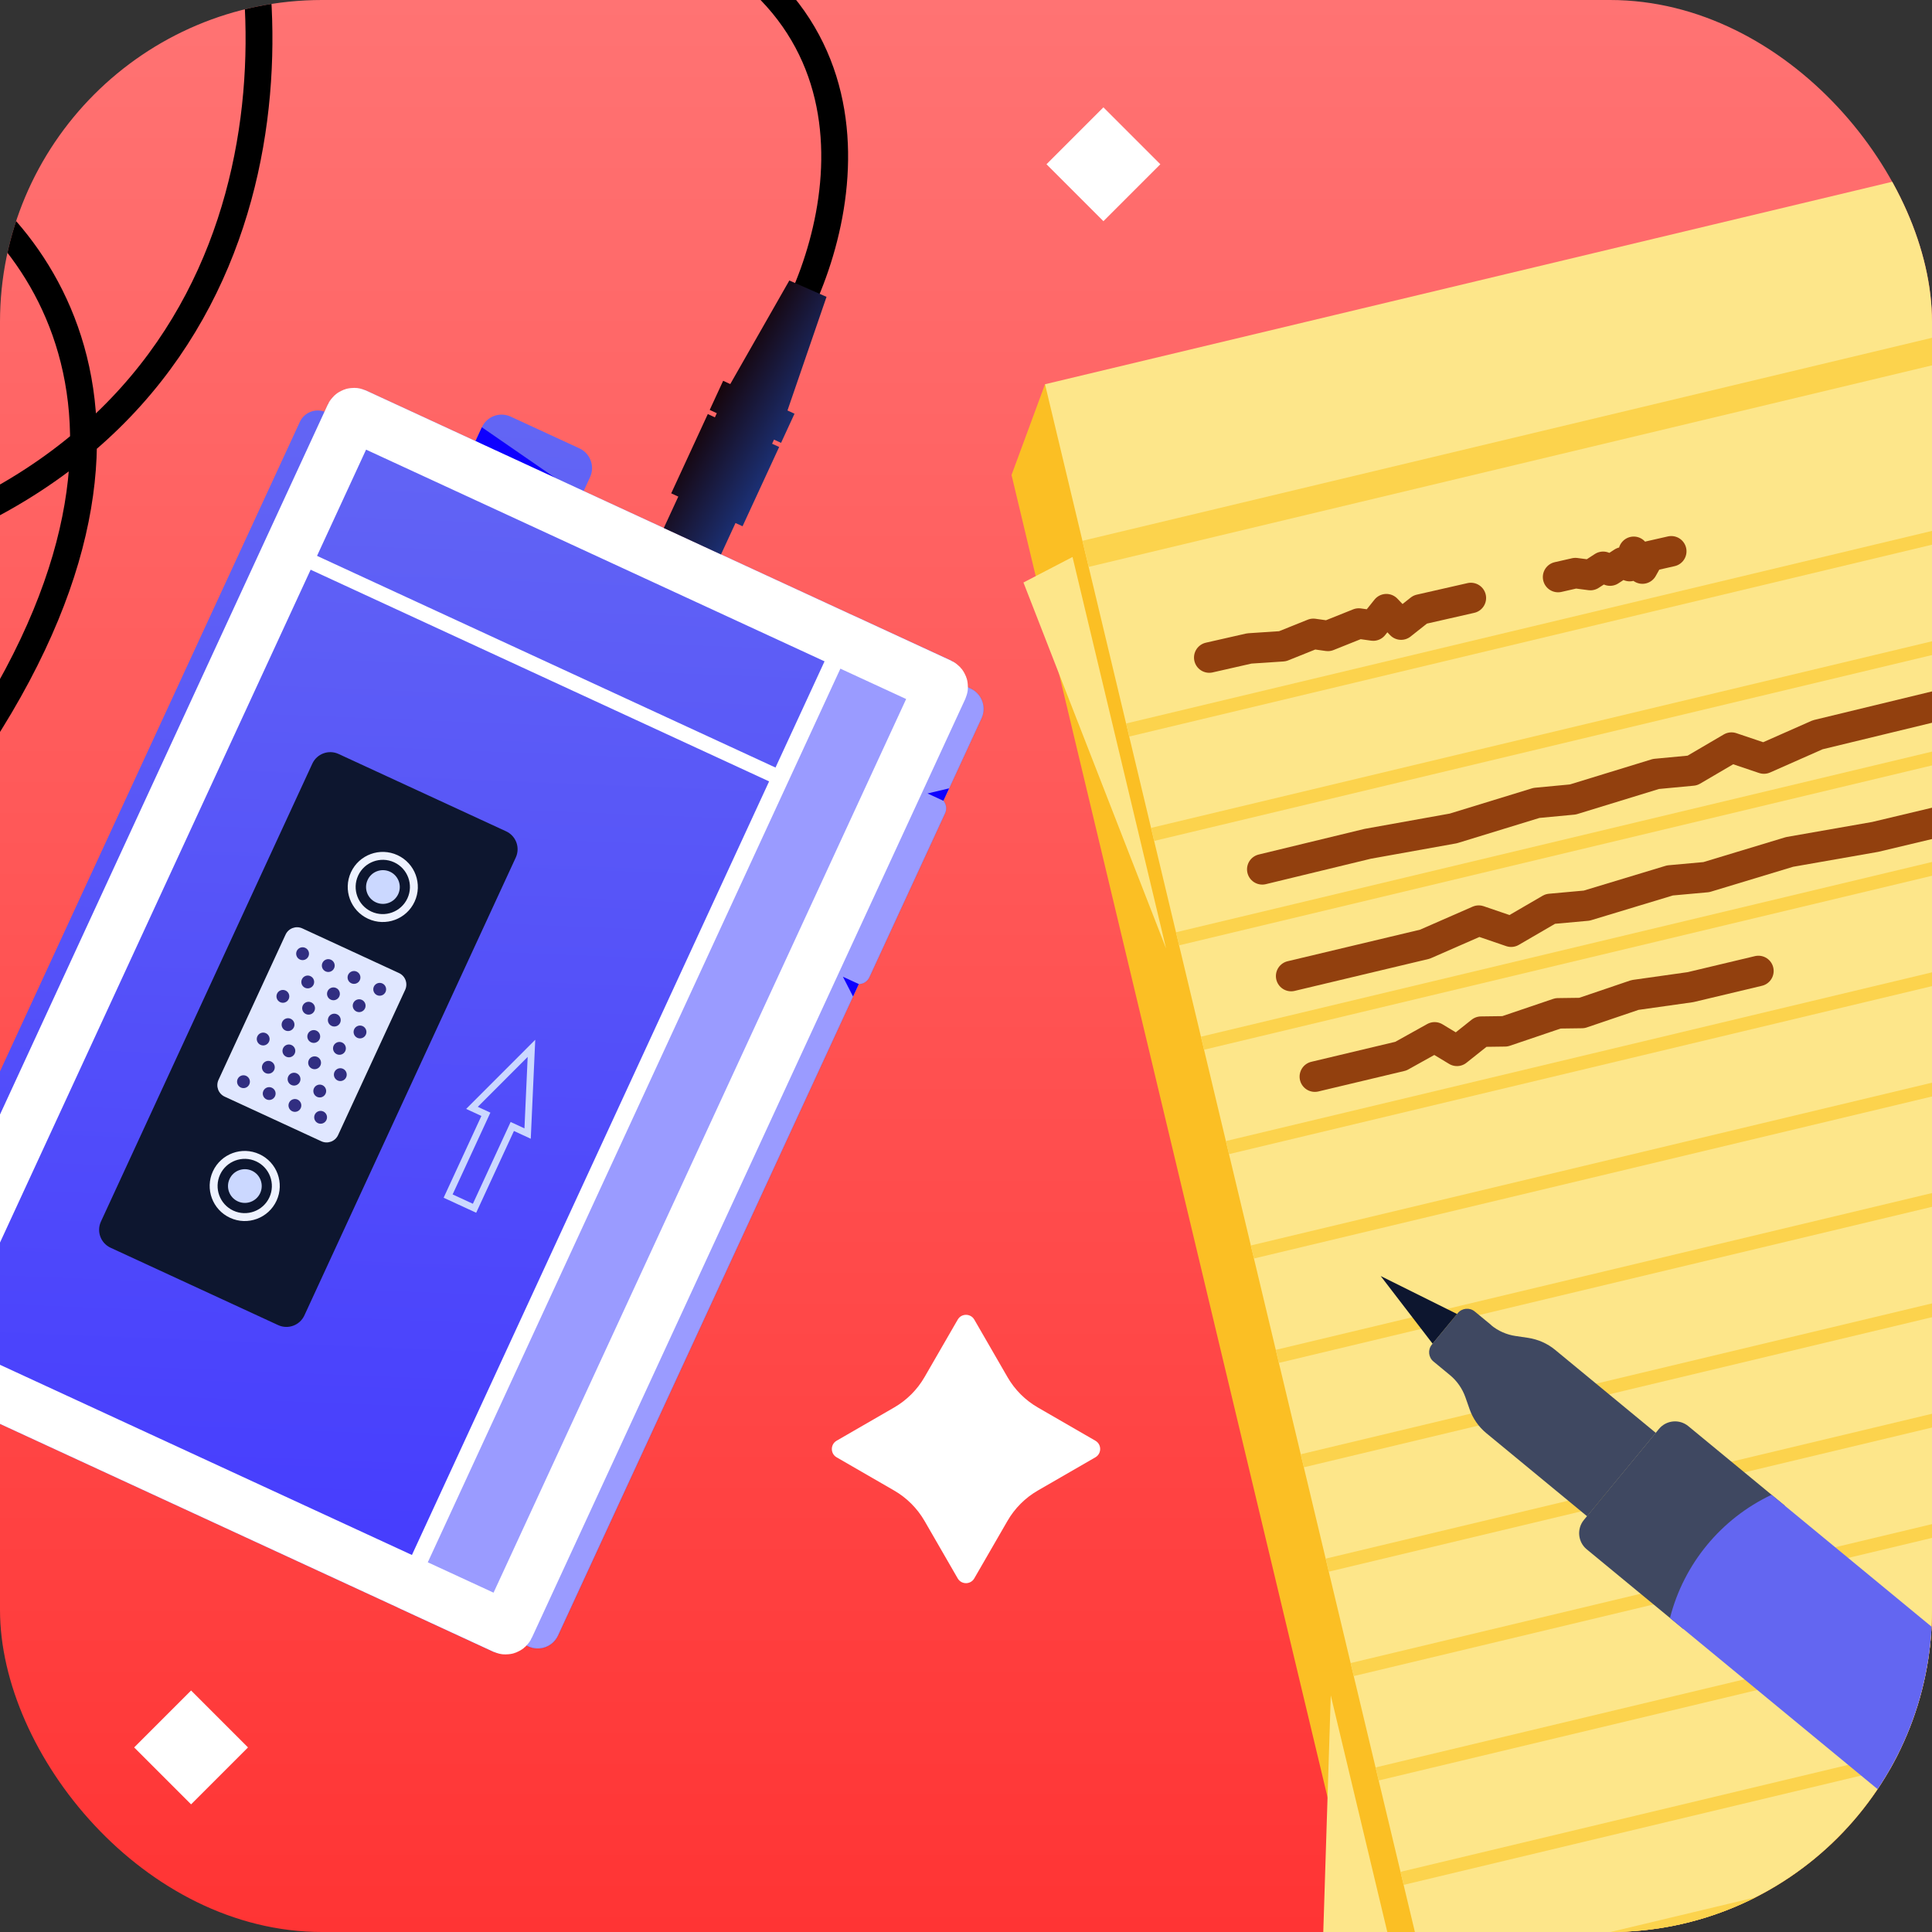<svg width="72" height="72" viewBox="0 0 72 72" fill="none" xmlns="http://www.w3.org/2000/svg">
<rect x="0" y="0" width="72" height="72" fill="#333333" stroke="none"/>
<g clip-path="url(#clip0_577_376)">
<rect width="72" height="72" rx="12" fill="url(#paint0_linear_577_376)"/>
<path d="M35.157 29.843L36.577 26.767C36.77 26.349 36.588 25.855 36.17 25.662L36.035 25.6C36.03 25.179 35.789 24.779 35.382 24.591L21.752 18.299L21.989 17.784C22.177 17.378 22 16.896 21.593 16.709L19.033 15.527C18.626 15.339 18.145 15.516 17.958 15.922L17.72 16.437L13.688 14.575C13.124 14.315 12.455 14.561 12.195 15.125L12.095 15.342C11.738 15.212 11.336 15.374 11.174 15.724L-4.065 48.73C-4.227 49.08 -4.089 49.492 -3.758 49.678L-3.915 50.018C-4.175 50.581 -3.929 51.25 -3.365 51.51L18.329 61.527C18.766 61.728 19.265 61.626 19.589 61.308L19.691 61.355C20.108 61.548 20.603 61.366 20.796 60.949L32.004 36.672C32.168 36.671 32.324 36.578 32.397 36.419L35.22 30.306C35.293 30.147 35.263 29.968 35.157 29.842L35.157 29.843Z" fill="url(#paint1_linear_577_376)"/>
<path d="M35.157 29.843L36.577 26.767C36.77 26.35 36.588 25.855 36.17 25.662L36.035 25.6C36.03 25.18 35.789 24.779 35.382 24.592L31.862 22.966L14.809 59.901L18.329 61.527C18.766 61.728 19.265 61.626 19.589 61.308L19.691 61.355C20.108 61.548 20.603 61.366 20.796 60.948L32.004 36.672C32.167 36.671 32.324 36.578 32.397 36.419L35.219 30.305C35.292 30.147 35.262 29.968 35.157 29.842L35.157 29.843Z" fill="#9A9BFF"/>
<path d="M17.72 16.437L20.687 17.807L17.958 15.923L17.72 16.437Z" fill="#0E00FF"/>
<path d="M13.221 15.461L35.03 25.531C35.067 25.548 35.083 25.591 35.066 25.628L18.913 60.614C18.896 60.651 18.852 60.667 18.815 60.65L-2.994 50.581C-3.031 50.564 -3.047 50.52 -3.03 50.483L13.123 15.497C13.14 15.46 13.184 15.444 13.221 15.461Z" stroke="white" stroke-width="2"/>
<path d="M32.005 23.432L31.415 23.159L14.637 59.497L15.228 59.77L32.005 23.432Z" fill="white"/>
<path d="M29.138 28.714L10.204 19.972L9.966 20.488L28.9 29.23L29.138 28.714Z" fill="white"/>
<path d="M35.157 29.843L34.566 29.57L35.371 29.379L35.157 29.843Z" fill="#0E00FF"/>
<path d="M32.004 36.673L31.413 36.4L31.79 37.137L32.004 36.673Z" fill="#0E00FF"/>
<path d="M18.861 30.981L12.617 28.098C12.248 27.928 11.811 28.089 11.64 28.458L3.762 45.523C3.591 45.892 3.752 46.329 4.122 46.5L10.366 49.383C10.735 49.553 11.172 49.392 11.343 49.023L19.221 31.958C19.392 31.589 19.231 31.151 18.861 30.981Z" fill="#0D162F"/>
<path d="M19.665 39.387L19.545 42.051L19.03 41.813L17.623 44.861L16.868 44.513L18.275 41.465L17.806 41.248L19.666 39.387M19.947 38.749L17.372 41.326L17.94 41.588L16.533 44.636L17.746 45.196L19.153 42.148L19.78 42.438L19.947 38.748L19.947 38.749Z" fill="#CBD8FF"/>
<path d="M14.689 32.136C15.196 32.37 15.418 32.972 15.184 33.478C14.95 33.985 14.348 34.207 13.841 33.973C13.335 33.739 13.113 33.137 13.347 32.63C13.581 32.124 14.183 31.902 14.689 32.136M14.813 31.869C14.158 31.566 13.382 31.852 13.079 32.507C12.777 33.162 13.063 33.938 13.718 34.24C14.373 34.543 15.149 34.257 15.451 33.602C15.754 32.947 15.468 32.171 14.813 31.869Z" fill="#EEF2FF"/>
<path d="M14.007 33.627C14.322 33.773 14.695 33.635 14.841 33.32C14.986 33.005 14.849 32.632 14.534 32.486C14.219 32.341 13.845 32.478 13.7 32.794C13.554 33.109 13.692 33.482 14.007 33.627Z" fill="#CBD8FF"/>
<path d="M9.544 43.28C10.051 43.514 10.273 44.116 10.039 44.623C9.805 45.129 9.203 45.351 8.696 45.117C8.19 44.883 7.968 44.281 8.202 43.774C8.436 43.268 9.038 43.046 9.544 43.28M9.668 43.013C9.013 42.71 8.237 42.996 7.934 43.651C7.632 44.306 7.918 45.082 8.573 45.384C9.228 45.687 10.004 45.401 10.306 44.746C10.608 44.091 10.323 43.315 9.668 43.013Z" fill="#EEF2FF"/>
<path d="M8.862 44.771C9.177 44.917 9.55 44.779 9.696 44.464C9.841 44.149 9.704 43.776 9.389 43.63C9.073 43.485 8.7 43.622 8.555 43.937C8.409 44.252 8.547 44.626 8.862 44.771Z" fill="#CBD8FF"/>
<path d="M14.869 36.263L11.268 34.599C11.031 34.49 10.752 34.593 10.642 34.83L8.143 40.244C8.034 40.48 8.137 40.76 8.373 40.869L11.975 42.532C12.211 42.641 12.491 42.538 12.6 42.301L15.1 36.888C15.209 36.651 15.105 36.371 14.869 36.263Z" fill="#E0E7FF"/>
<path d="M11.176 35.759C11.296 35.814 11.438 35.762 11.494 35.642C11.549 35.522 11.497 35.38 11.377 35.324C11.257 35.269 11.114 35.321 11.059 35.441C11.004 35.561 11.056 35.703 11.176 35.759Z" fill="#312E81"/>
<path d="M12.134 36.201C12.254 36.256 12.396 36.204 12.451 36.084C12.507 35.964 12.454 35.822 12.334 35.767C12.214 35.711 12.072 35.764 12.017 35.883C11.961 36.004 12.014 36.146 12.134 36.201Z" fill="#312E81"/>
<path d="M13.092 36.644C13.212 36.699 13.354 36.647 13.41 36.527C13.465 36.407 13.413 36.265 13.293 36.209C13.173 36.154 13.031 36.206 12.975 36.326C12.92 36.446 12.972 36.588 13.092 36.644Z" fill="#312E81"/>
<path d="M14.05 37.086C14.17 37.141 14.312 37.089 14.368 36.969C14.423 36.849 14.371 36.707 14.251 36.651C14.131 36.596 13.989 36.648 13.933 36.768C13.878 36.888 13.93 37.03 14.05 37.086Z" fill="#312E81"/>
<path d="M11.368 36.812C11.488 36.867 11.631 36.815 11.686 36.695C11.741 36.575 11.689 36.433 11.569 36.378C11.449 36.322 11.307 36.375 11.252 36.495C11.196 36.615 11.248 36.757 11.368 36.812Z" fill="#312E81"/>
<path d="M12.326 37.254C12.446 37.31 12.588 37.257 12.644 37.137C12.699 37.017 12.647 36.875 12.527 36.82C12.407 36.764 12.265 36.817 12.209 36.937C12.154 37.057 12.206 37.199 12.326 37.254Z" fill="#312E81"/>
<path d="M13.284 37.697C13.404 37.752 13.546 37.7 13.602 37.58C13.657 37.46 13.605 37.318 13.485 37.262C13.365 37.207 13.223 37.259 13.167 37.379C13.112 37.499 13.164 37.641 13.284 37.697Z" fill="#312E81"/>
<path d="M10.442 37.349C10.562 37.404 10.704 37.352 10.759 37.232C10.815 37.112 10.762 36.97 10.643 36.914C10.523 36.859 10.38 36.911 10.325 37.031C10.27 37.151 10.322 37.293 10.442 37.349Z" fill="#312E81"/>
<path d="M11.4 37.791C11.52 37.846 11.662 37.794 11.717 37.674C11.773 37.554 11.72 37.412 11.601 37.356C11.481 37.301 11.338 37.353 11.283 37.473C11.228 37.593 11.28 37.736 11.4 37.791Z" fill="#312E81"/>
<path d="M12.358 38.233C12.478 38.289 12.62 38.237 12.676 38.117C12.731 37.997 12.679 37.854 12.559 37.799C12.439 37.744 12.297 37.796 12.241 37.916C12.186 38.036 12.238 38.178 12.358 38.233Z" fill="#312E81"/>
<path d="M13.316 38.676C13.436 38.731 13.578 38.679 13.634 38.559C13.689 38.439 13.637 38.297 13.517 38.241C13.397 38.186 13.255 38.238 13.199 38.358C13.144 38.478 13.196 38.62 13.316 38.676Z" fill="#312E81"/>
<path d="M10.634 38.402C10.754 38.458 10.896 38.405 10.952 38.285C11.007 38.165 10.955 38.023 10.835 37.968C10.715 37.912 10.572 37.965 10.517 38.085C10.462 38.205 10.514 38.347 10.634 38.402Z" fill="#312E81"/>
<path d="M11.592 38.844C11.712 38.9 11.854 38.847 11.91 38.727C11.965 38.607 11.913 38.465 11.793 38.41C11.673 38.355 11.53 38.407 11.475 38.527C11.42 38.647 11.472 38.789 11.592 38.844Z" fill="#312E81"/>
<path d="M12.55 39.287C12.67 39.342 12.812 39.29 12.868 39.17C12.923 39.05 12.871 38.908 12.751 38.852C12.631 38.797 12.489 38.849 12.433 38.969C12.378 39.089 12.43 39.231 12.55 39.287Z" fill="#312E81"/>
<path d="M9.708 38.939C9.828 38.994 9.97 38.942 10.025 38.822C10.081 38.702 10.028 38.56 9.908 38.504C9.788 38.449 9.646 38.501 9.591 38.621C9.535 38.741 9.588 38.883 9.708 38.939Z" fill="#312E81"/>
<path d="M10.666 39.381C10.786 39.437 10.928 39.384 10.983 39.264C11.039 39.144 10.986 39.002 10.866 38.947C10.746 38.891 10.604 38.944 10.549 39.064C10.493 39.184 10.546 39.326 10.666 39.381Z" fill="#312E81"/>
<path d="M11.624 39.824C11.744 39.879 11.886 39.827 11.942 39.707C11.997 39.587 11.945 39.444 11.825 39.389C11.705 39.334 11.562 39.386 11.507 39.506C11.452 39.626 11.504 39.768 11.624 39.824Z" fill="#312E81"/>
<path d="M12.582 40.266C12.702 40.321 12.844 40.269 12.9 40.149C12.955 40.029 12.903 39.887 12.783 39.831C12.663 39.776 12.521 39.828 12.465 39.948C12.41 40.068 12.462 40.21 12.582 40.266Z" fill="#312E81"/>
<path d="M8.974 40.529C9.094 40.584 9.236 40.532 9.291 40.412C9.347 40.292 9.294 40.15 9.174 40.094C9.054 40.039 8.912 40.091 8.857 40.211C8.801 40.331 8.854 40.474 8.974 40.529Z" fill="#312E81"/>
<path d="M9.932 40.971C10.052 41.027 10.194 40.974 10.249 40.854C10.305 40.734 10.252 40.592 10.132 40.537C10.012 40.481 9.87 40.534 9.815 40.654C9.759 40.774 9.812 40.916 9.932 40.971Z" fill="#312E81"/>
<path d="M10.89 41.414C11.01 41.469 11.152 41.417 11.207 41.297C11.263 41.177 11.21 41.035 11.091 40.979C10.971 40.924 10.828 40.976 10.773 41.096C10.718 41.216 10.77 41.358 10.89 41.414Z" fill="#312E81"/>
<path d="M11.848 41.856C11.968 41.911 12.11 41.859 12.165 41.739C12.221 41.619 12.168 41.477 12.049 41.422C11.929 41.366 11.786 41.419 11.731 41.538C11.676 41.658 11.728 41.801 11.848 41.856Z" fill="#312E81"/>
<path d="M9.9 39.992C10.02 40.047 10.162 39.995 10.218 39.875C10.273 39.755 10.221 39.613 10.101 39.558C9.981 39.502 9.839 39.554 9.783 39.675C9.728 39.794 9.78 39.937 9.9 39.992Z" fill="#312E81"/>
<path d="M10.858 40.434C10.978 40.49 11.12 40.437 11.175 40.317C11.231 40.197 11.178 40.055 11.059 40C10.939 39.944 10.796 39.997 10.741 40.117C10.686 40.237 10.738 40.379 10.858 40.434Z" fill="#312E81"/>
<path d="M11.816 40.877C11.936 40.932 12.078 40.88 12.133 40.76C12.189 40.64 12.136 40.498 12.017 40.442C11.897 40.387 11.754 40.439 11.699 40.559C11.644 40.679 11.696 40.821 11.816 40.877Z" fill="#312E81"/>
<path d="M29.5 12C31.833 7.667 33.4 -1.6 21 -4H9C10.833 3.167 9.9 18.3 -8.5 21.5L-3 6C1.5 8.333 7.9 16.4 -2.5 30" stroke="black"/>
<path d="M37.697 17.701L38.945 14.319L105.601 65.22L104.353 68.603L52.805 80.921L37.697 17.701Z" fill="#FBBF24"/>
<rect x="38.945" y="14.319" width="53" height="65" transform="rotate(-13.44 38.945 14.319)" fill="#FDE68A"/>
<path d="M43.456 35.346L39.97 20.757L38.141 21.708L43.456 35.346Z" fill="#FDE68A"/>
<path d="M52.615 75.826L49.594 63.182L49.233 74.578L52.615 75.826Z" fill="#FDE68A"/>
<rect x="40.34" y="20.154" width="53" height="1" transform="rotate(-13.44 40.34 20.154)" fill="#FCD34D"/>
<path d="M41.967 26.962L93.515 14.644L93.632 15.13L42.083 27.449L41.967 26.962Z" fill="#FCD34D"/>
<path d="M49.404 58.086L100.953 45.768L101.069 46.254L49.52 58.572L49.404 58.086Z" fill="#FCD34D"/>
<path d="M45.685 42.524L97.234 30.206L97.35 30.692L45.802 43.011L45.685 42.524Z" fill="#FCD34D"/>
<path d="M53.123 73.648L104.672 61.329L104.788 61.816L53.239 74.134L53.123 73.648Z" fill="#FCD34D"/>
<path d="M43.826 34.743L95.375 22.425L95.491 22.911L43.942 35.23L43.826 34.743Z" fill="#FCD34D"/>
<path d="M51.264 65.867L102.812 53.549L102.928 54.035L51.38 66.353L51.264 65.867Z" fill="#FCD34D"/>
<path d="M47.545 50.305L99.094 37.987L99.21 38.473L47.661 50.791L47.545 50.305Z" fill="#FCD34D"/>
<path d="M42.897 30.853L94.445 18.535L94.561 19.021L43.013 31.339L42.897 30.853Z" fill="#FCD34D"/>
<path d="M50.334 61.977L101.883 49.658L101.999 50.144L50.45 62.463L50.334 61.977Z" fill="#FCD34D"/>
<path d="M46.615 46.415L98.164 34.096L98.28 34.583L46.731 46.901L46.615 46.415Z" fill="#FCD34D"/>
<path d="M44.756 38.634L96.304 26.315L96.421 26.802L44.872 39.12L44.756 38.634Z" fill="#FCD34D"/>
<path d="M52.193 69.758L103.742 57.439L103.858 57.925L52.31 70.244L52.193 69.758Z" fill="#FCD34D"/>
<path d="M48.475 54.196L100.023 41.877L100.139 42.364L48.591 54.682L48.475 54.196Z" fill="#FCD34D"/>
<path d="M54.815 22.285L52.925 22.715L52.215 23.277L51.666 22.702L51.177 23.313L50.637 23.237L49.486 23.698L48.945 23.622L47.795 24.084L46.557 24.166L45.065 24.505" stroke="#92400E" stroke-width="1.136" stroke-linecap="round" stroke-linejoin="round"/>
<path d="M72.719 26.177L67.74 27.383L65.736 28.269L64.527 27.861L63.07 28.715L61.714 28.843L58.616 29.794L57.26 29.922L54.161 30.873L50.971 31.446L47.041 32.398" stroke="#92400E" stroke-width="1.136" stroke-linecap="round" stroke-linejoin="round"/>
<path d="M48.117 36.375L53.1 35.188L55.108 34.309L56.315 34.722L57.775 33.873L59.132 33.75L62.234 32.811L63.59 32.688L66.692 31.749L69.884 31.189L73.818 30.252" stroke="#92400E" stroke-width="1.136" stroke-linecap="round" stroke-linejoin="round"/>
<path d="M49 40.123L52.205 39.36L53.464 38.659L54.297 39.162L55.196 38.447L56.084 38.435L58.063 37.764L58.952 37.752L60.931 37.08L63 36.788L65.531 36.185" stroke="#92400E" stroke-width="1.136" stroke-linecap="round" stroke-linejoin="round"/>
<path d="M62.283 20.545L61.465 20.731L61.208 21.189L60.884 20.564L60.734 21.097L60.475 20.956L60.002 21.264L59.744 21.123L59.27 21.431L58.711 21.358L58.065 21.505" stroke="#92400E" stroke-width="1.136" stroke-linecap="round" stroke-linejoin="round"/>
<path d="M40.821 54.31C41.06 54.172 41.06 53.828 40.821 53.691L38.679 52.454C38.209 52.183 37.818 51.792 37.547 51.322L36.31 49.179C36.172 48.94 35.828 48.94 35.691 49.179L34.454 51.321C34.183 51.791 33.792 52.182 33.322 52.453L31.179 53.691C30.941 53.829 30.941 54.173 31.179 54.31L33.321 55.547C33.791 55.818 34.182 56.209 34.454 56.679L35.69 58.821C35.828 59.06 36.172 59.06 36.309 58.821L37.546 56.679C37.817 56.209 38.208 55.818 38.678 55.547L40.821 54.31Z" fill="white"/>
<rect x="7.121" y="63" width="3" height="3" transform="rotate(45 7.121 63)" fill="white"/>
<rect x="41.121" y="4" width="3" height="3" transform="rotate(45 41.121 4)" fill="white"/>
<path d="M59.027 56.644L61.824 53.253C62.096 52.922 62.588 52.875 62.918 53.148L66.515 56.113L62.729 60.704L59.133 57.739C58.802 57.467 58.755 56.974 59.027 56.644V56.644Z" fill="#3F4861"/>
<path d="M55.578 49.385L54.959 48.875C54.769 48.718 54.485 48.745 54.328 48.935L53.361 50.109C53.204 50.299 53.231 50.583 53.421 50.739L54.04 51.25C54.298 51.463 54.493 51.745 54.608 52.062L54.766 52.512C54.887 52.861 55.103 53.172 55.391 53.41L59.147 56.507L61.708 53.4L57.949 50.3C57.664 50.066 57.317 49.914 56.948 49.858L56.476 49.788C56.147 49.739 55.833 49.602 55.571 49.386L55.578 49.385Z" fill="#3F4861"/>
<path d="M53.389 50.075L54.3 48.969L51.454 47.554L53.389 50.075Z" fill="#0D162F"/>
<path d="M94.191 78.933C93.745 80.983 92.336 82.692 90.406 83.524L62.235 60.297C62.751 58.279 64.138 56.597 66.021 55.706L94.191 78.933Z" fill="#6366F1"/>
<path d="M29.108 16.504L29.609 15.418L29.347 15.297L30.802 11.063L29.416 10.453L27.215 14.313L26.95 14.191L26.449 15.276L26.713 15.399L26.642 15.553L26.378 15.431L25.014 18.385L25.278 18.507L24.738 19.677L26.87 20.662L27.41 19.491L27.673 19.612L29.037 16.658L28.774 16.537L28.845 16.383L29.108 16.504Z" fill="url(#paint2_linear_577_376)"/>
</g>
<defs>
<linearGradient id="paint0_linear_577_376" x1="36" y1="0" x2="36" y2="72" gradientUnits="userSpaceOnUse">
<stop stop-color="#FF7373"/>
<stop offset="1" stop-color="#FF3434"/>
</linearGradient>
<linearGradient id="paint1_linear_577_376" x1="13.5" y1="14.5" x2="11.5" y2="64.5" gradientUnits="userSpaceOnUse">
<stop stop-color="#6366F4"/>
<stop offset="1" stop-color="#4237FF"/>
</linearGradient>
<linearGradient id="paint2_linear_577_376" x1="26" y1="15.5" x2="29.5" y2="17.5" gradientUnits="userSpaceOnUse">
<stop stop-color="#160204"/>
<stop offset="1" stop-color="#1C398B"/>
</linearGradient>
<clipPath id="clip0_577_376">
<rect width="72" height="72" rx="12" fill="white"/>
</clipPath>
</defs>
</svg>
